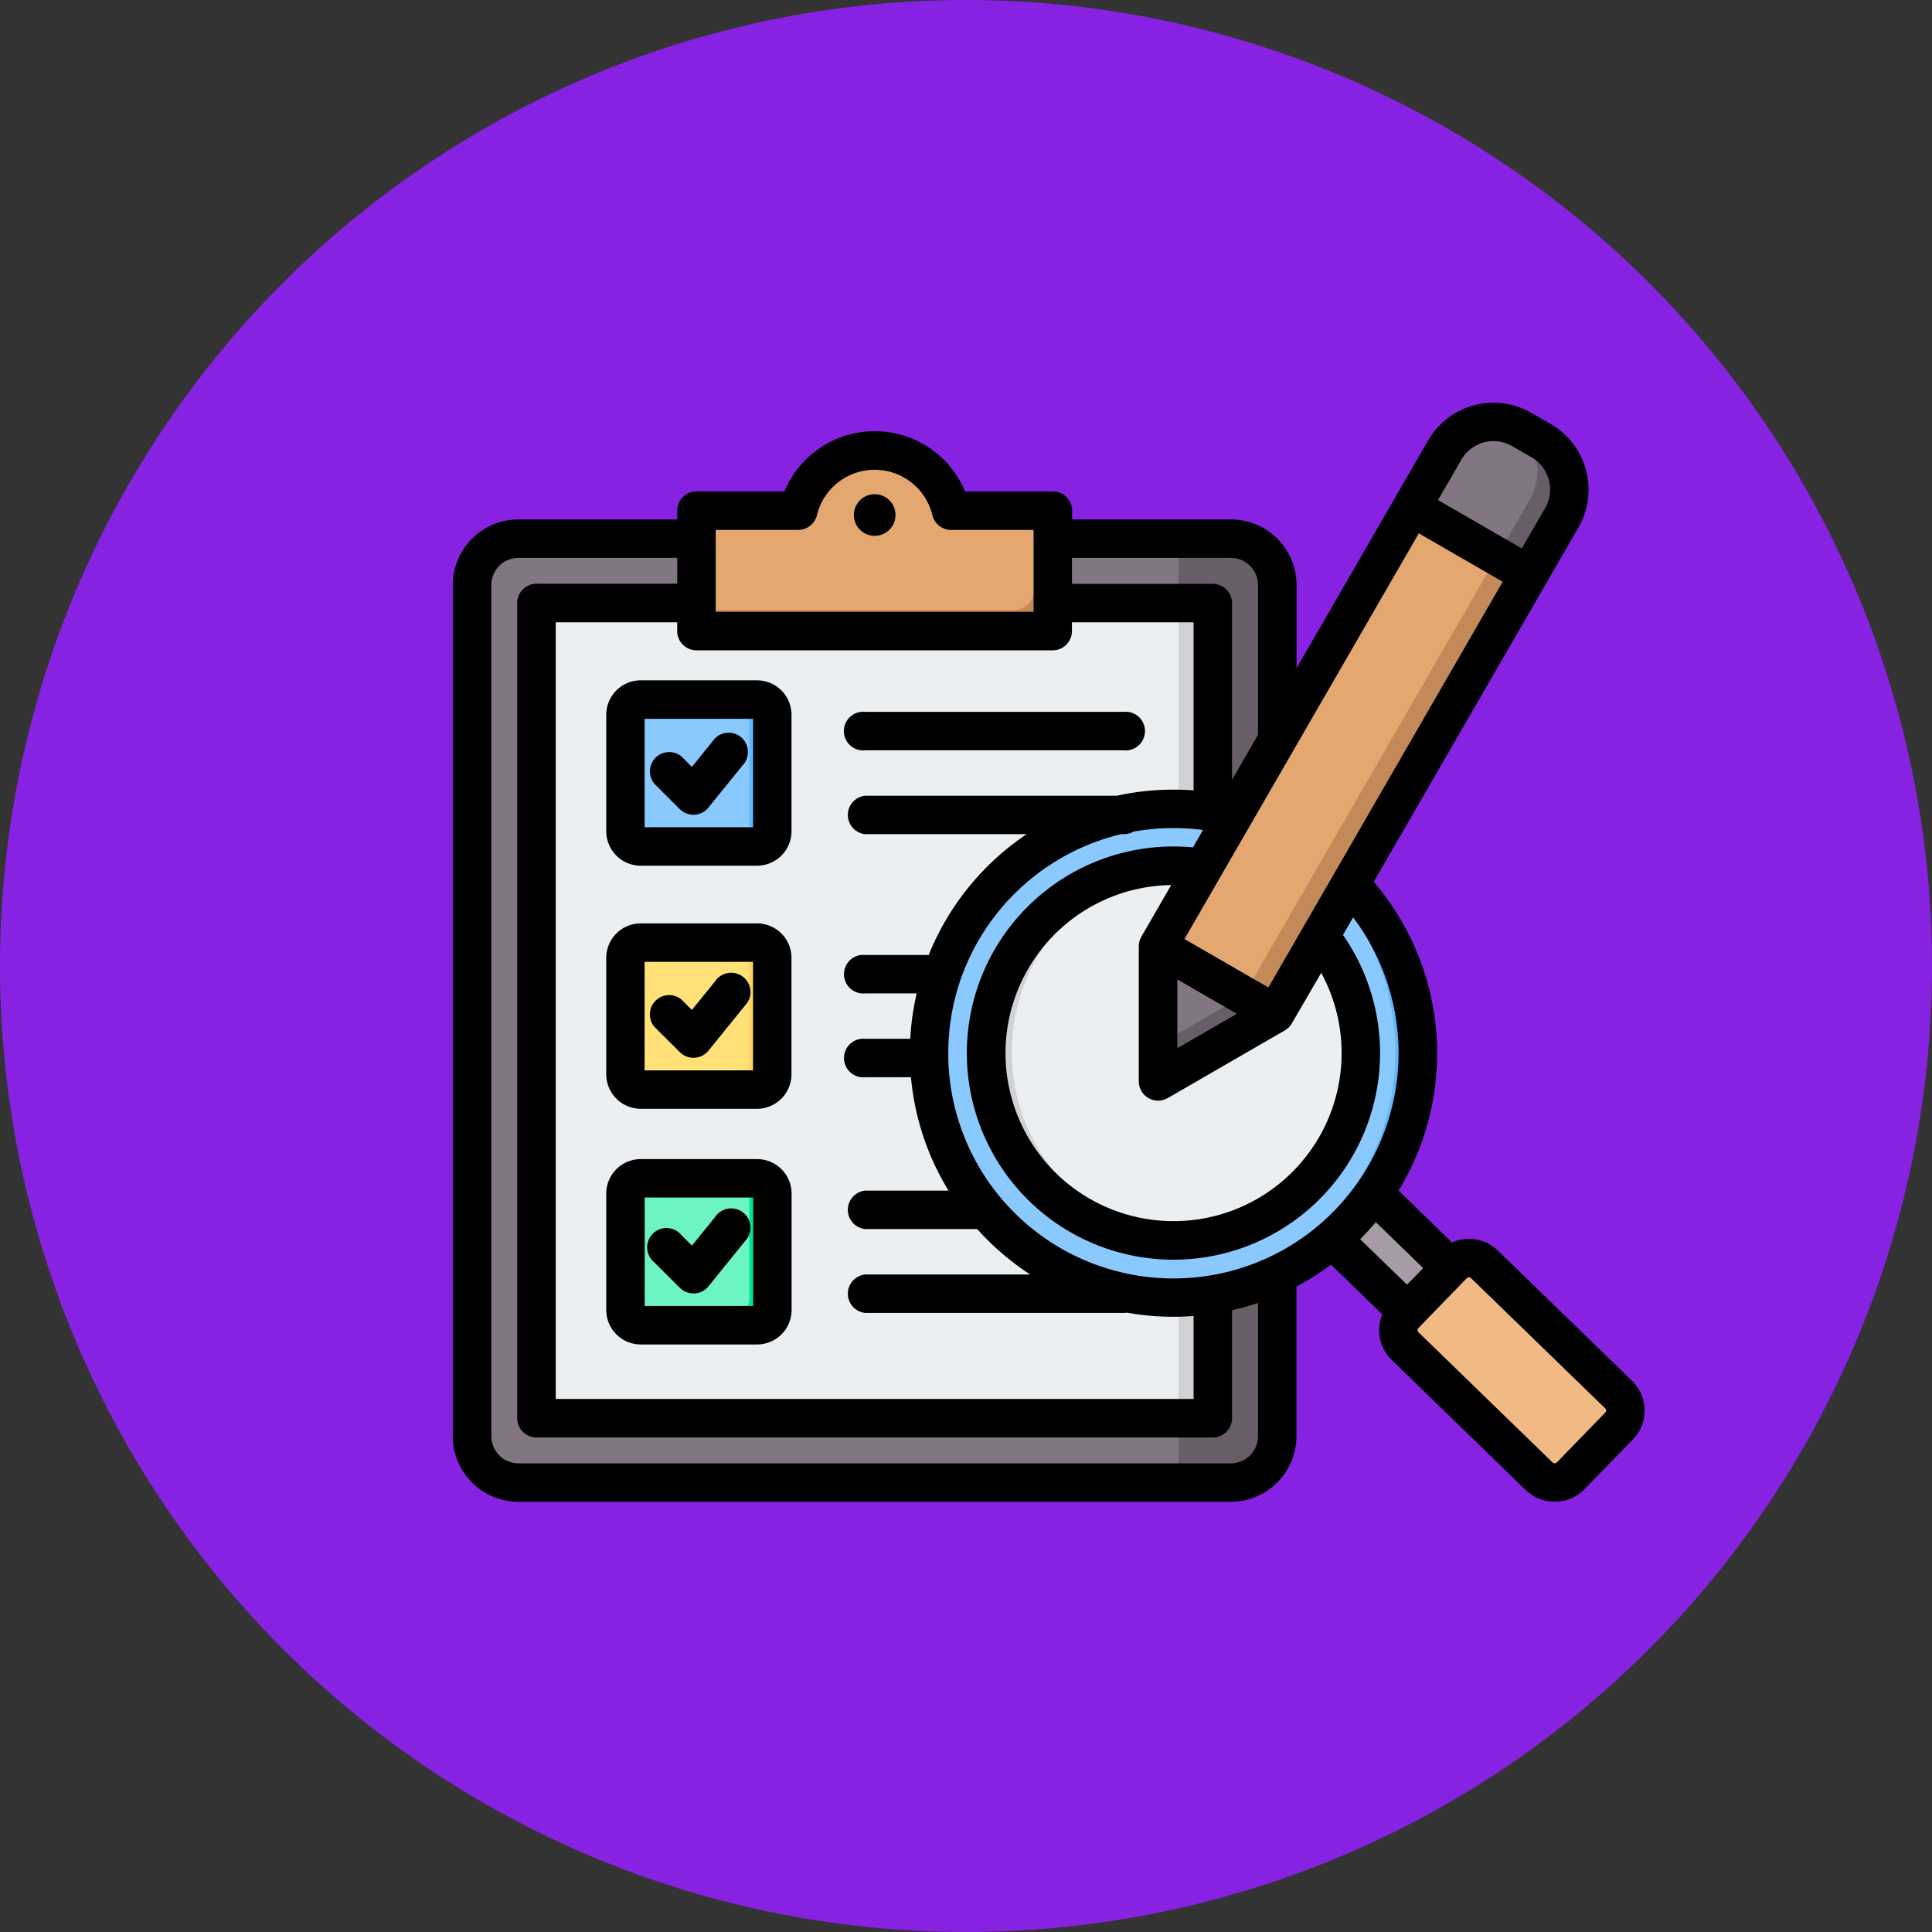 <svg xmlns="http://www.w3.org/2000/svg" width="70" height="70" viewBox="0 0 70 70">
  <rect x="0" y="0" width="70" height="70" fill="#333333" stroke="none"/>
  <g id="Grupo_1105314" data-name="Grupo 1105314" transform="translate(0 0)">
    <g id="Grupo_1095345" data-name="Grupo 1095345" transform="translate(0 0)">
      <path id="Trazado_875520" data-name="Trazado 875520" d="M35,0A35,35,0,1,1,0,35,35,35,0,0,1,35,0Z" fill="#8722e2"/>
    </g>
    <g id="assessment_16754636" transform="translate(9.406 -11.669)">
      <g id="Grupo_1105318" data-name="Grupo 1105318" transform="translate(7.649 26.987)">
        <g id="Grupo_1105315" data-name="Grupo 1105315" transform="translate(0 0.967)">
          <path id="Trazado_890842" data-name="Trazado 890842" d="M42.112,79.727a1.692,1.692,0,0,1,1.687,1.69v31.063a1.69,1.69,0,0,1-1.687,1.687h-26a1.692,1.692,0,0,1-1.689-1.687V81.417a1.694,1.694,0,0,1,1.689-1.69Z" transform="translate(-14.424 -76.77)" fill="#837683" fill-rule="evenodd"/>
          <path id="Trazado_890843" data-name="Trazado 890843" d="M311.07,79.727a1.692,1.692,0,0,1,1.687,1.69v31.063a1.69,1.69,0,0,1-1.687,1.687h-2.043V79.727Z" transform="translate(-283.382 -76.77)" fill="#685e68" fill-rule="evenodd"/>
          <path id="Trazado_890844" data-name="Trazado 890844" d="M65.332,106.722H42.18a.763.763,0,0,0-.762.762V135.7a.764.764,0,0,0,.762.764H65.332a.764.764,0,0,0,.764-.764V107.484A.764.764,0,0,0,65.332,106.722Z" transform="translate(-39.068 -101.415)" fill="#eceff1" fill-rule="evenodd"/>
          <path id="Trazado_890845" data-name="Trazado 890845" d="M309.645,106.722h-.618v29.742h.618a.764.764,0,0,0,.764-.764V107.484A.764.764,0,0,0,309.645,106.722Z" transform="translate(-283.382 -101.415)" fill="#d1d1d6" fill-rule="evenodd"/>
          <path id="Trazado_890846" data-name="Trazado 890846" d="M109.26,47.951h2.948a2.87,2.87,0,0,1,5.579,0h2.946a.764.764,0,0,1,.764.762v2.864a.764.764,0,0,1-.764.762H109.26a.763.763,0,0,1-.762-.762V48.713a.763.763,0,0,1,.762-.762Z" transform="translate(-100.309 -45.756)" fill="#e3a76f" fill-rule="evenodd"/>
          <path id="Trazado_890847" data-name="Trazado 890847" d="M120.733,70.974a.764.764,0,0,1,.764.762V74.6a.764.764,0,0,1-.764.762H109.26a.763.763,0,0,1-.762-.762h11.473a.765.765,0,0,0,.762-.764Z" transform="translate(-100.309 -68.779)" fill="#c48958" fill-rule="evenodd"/>
          <path id="Trazado_890848" data-name="Trazado 890848" d="M79.975,152.033H84.2a.554.554,0,0,1,.552.552v4.22a.552.552,0,0,1-.552.552h-4.22a.552.552,0,0,1-.552-.552v-4.22A.554.554,0,0,1,79.975,152.033Z" transform="translate(-73.765 -142.782)" fill="#8ac9fe" fill-rule="evenodd"/>
          <path id="Trazado_890849" data-name="Trazado 890849" d="M124,152.033h.892a.554.554,0,0,1,.552.552v4.22a.552.552,0,0,1-.552.552H124a.554.554,0,0,0,.552-.552v-4.22A.555.555,0,0,0,124,152.033Z" transform="translate(-114.461 -142.782)" fill="#60b7ff" fill-rule="evenodd"/>
          <path id="Trazado_890850" data-name="Trazado 890850" d="M79.975,248.315H84.2a.554.554,0,0,1,.552.552v4.223a.552.552,0,0,1-.552.55h-4.22a.552.552,0,0,1-.552-.55v-4.223A.554.554,0,0,1,79.975,248.315Z" transform="translate(-73.765 -230.682)" fill="#ffe177" fill-rule="evenodd"/>
          <path id="Trazado_890851" data-name="Trazado 890851" d="M124,248.315h.892a.554.554,0,0,1,.552.552v4.223a.552.552,0,0,1-.552.55H124a.553.553,0,0,0,.552-.55v-4.223A.555.555,0,0,0,124,248.315Z" transform="translate(-114.461 -230.682)" fill="#ffd064" fill-rule="evenodd"/>
          <path id="Trazado_890852" data-name="Trazado 890852" d="M79.975,344.6H84.2a.554.554,0,0,1,.552.552v4.223a.552.552,0,0,1-.552.55h-4.22a.552.552,0,0,1-.552-.55v-4.223A.554.554,0,0,1,79.975,344.6Z" transform="translate(-73.765 -318.582)" fill="#6cf5c2" fill-rule="evenodd"/>
          <path id="Trazado_890853" data-name="Trazado 890853" d="M124,344.6h.892a.554.554,0,0,1,.552.552v4.223a.552.552,0,0,1-.552.55H124a.553.553,0,0,0,.552-.55v-4.223A.555.555,0,0,0,124,344.6Z" transform="translate(-114.461 -318.582)" fill="#00e499" fill-rule="evenodd"/>
        </g>
        <g id="Grupo_1105316" data-name="Grupo 1105316" transform="translate(16.661 13.952)">
          <path id="Trazado_890854" data-name="Trazado 890854" d="M367.972,347.8a8.859,8.859,0,0,1-1.5,1.655l4.085,4,1.555-1.6Z" transform="translate(-352.486 -334.492)" fill="#a79ba7" fill-rule="evenodd"/>
          <path id="Trazado_890855" data-name="Trazado 890855" d="M379.373,347.492a1.027,1.027,0,0,1-.445.6l4.058,4.032.5-.545Z" transform="translate(-363.859 -334.211)" fill="#837683" fill-rule="evenodd"/>
          <path id="Trazado_890856" data-name="Trazado 890856" d="M407.347,389.769l1.755-1.81a.807.807,0,0,0-.016-1.138l-4.862-4.718a.807.807,0,0,0-1.138.018l-1.755,1.808a.808.808,0,0,0,.016,1.138l4.862,4.718A.808.808,0,0,0,407.347,389.769Z" transform="translate(-384.105 -365.603)" fill="#f1ba84" fill-rule="evenodd"/>
          <path id="Trazado_890857" data-name="Trazado 890857" d="M426.564,382.106l4.862,4.718a.807.807,0,0,1,.016,1.138l-1.755,1.81a.82.82,0,0,1-.217.158.808.808,0,0,0,.937-.158l1.755-1.81a.807.807,0,0,0-.016-1.138l-4.862-4.718a.809.809,0,0,0-.921-.142A.809.809,0,0,1,426.564,382.106Z" transform="translate(-407.165 -365.605)" fill="#e3a76f" fill-rule="evenodd"/>
          <path id="Trazado_890858" data-name="Trazado 890858" d="M214.675,194.921a8.853,8.853,0,1,1-8.853,8.853,8.852,8.852,0,0,1,8.853-8.853Z" transform="translate(-205.822 -194.921)" fill="#8ac9fe" fill-rule="evenodd"/>
          <path id="Trazado_890859" data-name="Trazado 890859" d="M303,194.921a8.853,8.853,0,1,1,0,17.705c-.145,0-.288,0-.43-.01a8.853,8.853,0,0,0,0-17.685C302.717,194.924,302.86,194.921,303,194.921Z" transform="translate(-294.152 -194.921)" fill="#60b7ff" fill-rule="evenodd"/>
          <path id="Trazado_890860" data-name="Trazado 890860" d="M235.874,218.142a6.831,6.831,0,1,1-6.831,6.831,6.832,6.832,0,0,1,6.831-6.831Z" transform="translate(-227.022 -216.121)" fill="#eceff1" fill-rule="evenodd"/>
          <path id="Trazado_890861" data-name="Trazado 890861" d="M235.874,218.142c.155,0,.308,0,.462.015a6.831,6.831,0,0,0,0,13.631c-.153.01-.307.016-.462.016a6.831,6.831,0,1,1,0-13.663Z" transform="translate(-227.022 -216.121)" fill="#d1d1d6" fill-rule="evenodd"/>
        </g>
        <g id="Grupo_1105317" data-name="Grupo 1105317" transform="translate(24.956 0)">
          <path id="Trazado_890862" data-name="Trazado 890862" d="M301.124,53.644l10.381-17.981a2.048,2.048,0,0,1,2.791-.749l.709.409a2.047,2.047,0,0,1,.747,2.792L305.371,56.1l-3.947,2.279a.2.2,0,0,1-.3-.173Z" transform="translate(-301.122 -34.642)" fill="#e3a76f" fill-rule="evenodd"/>
          <path id="Trazado_890863" data-name="Trazado 890863" d="M314.017,36.309a2.2,2.2,0,0,1,.262.127l.709.409a2.047,2.047,0,0,1,.747,2.792L305.353,57.618,301.406,59.9a.2.2,0,0,1-.3-.173l0-1.05,3.038-1.754,10.381-17.981A2.049,2.049,0,0,0,314.017,36.309Z" transform="translate(-301.105 -36.164)" fill="#c48958" fill-rule="evenodd"/>
          <path id="Trazado_890864" data-name="Trazado 890864" d="M301.124,257.493v-4.558l4.247,2.452-3.947,2.279A.2.2,0,0,1,301.124,257.493Z" transform="translate(-301.122 -233.933)" fill="#837683" fill-rule="evenodd"/>
          <path id="Trazado_890865" data-name="Trazado 890865" d="M301.107,275.88l0-1.05,3.038-1.754,1.21.7-3.947,2.279a.2.2,0,0,1-.3-.173Z" transform="translate(-301.105 -252.319)" fill="#685e68" fill-rule="evenodd"/>
          <path id="Trazado_890866" data-name="Trazado 890866" d="M410.525,37.149l.858-1.486a2.048,2.048,0,0,1,2.791-.749l.709.409a2.047,2.047,0,0,1,.747,2.792l-.858,1.486Z" transform="translate(-401 -34.642)" fill="#837683" fill-rule="evenodd"/>
          <path id="Trazado_890867" data-name="Trazado 890867" d="M445.76,36.309a2.2,2.2,0,0,1,.262.127l.709.409a2.047,2.047,0,0,1,.747,2.792l-.858,1.486-1.21-.7.858-1.486A2.049,2.049,0,0,0,445.76,36.309Z" transform="translate(-432.847 -36.164)" fill="#685e68" fill-rule="evenodd"/>
        </g>
      </g>
      <path id="Trazado_890868" data-name="Trazado 890868" d="M37.566,58.276v5.431a2.381,2.381,0,0,1-2.375,2.375H9.378A2.381,2.381,0,0,1,7,63.707V32.861a2.378,2.378,0,0,1,2.375-2.372h5.756v-.316a.7.7,0,0,1,.7-.7h3.183a3.546,3.546,0,0,1,6.545,0H28.74a.7.7,0,0,1,.7.7v.316h5.756a2.378,2.378,0,0,1,2.375,2.372v3.018l4.766-8.251a2.739,2.739,0,0,1,3.739-1l.709.407h0a2.746,2.746,0,0,1,1,3.743h0L40.367,43.619a9.555,9.555,0,0,1,.9,11.186L43.2,56.687a1.51,1.51,0,0,1,1.661.289h0L49.725,61.7a1.5,1.5,0,0,1,.031,2.123h0L48,65.626h0a1.507,1.507,0,0,1-2.12.035l0,0-4.859-4.718a1.5,1.5,0,0,1-.343-1.653l-1.858-1.8a9.554,9.554,0,0,1-1.25.791ZM15.133,31.882H9.378a.983.983,0,0,0-.982.979V63.707a.984.984,0,0,0,.982.982H35.192a.984.984,0,0,0,.982-.982V58.875a9.47,9.47,0,0,1-.941.265v3.911a.7.7,0,0,1-.7.7h-24.5a.7.7,0,0,1-.7-.7V33.519a.7.7,0,0,1,.7-.7h5.1Zm14.3,0v.941h5.1a.7.7,0,0,1,.7.7v6.4l.941-1.629V32.861a.983.983,0,0,0-.982-.979Zm0,2.334v.316a.7.7,0,0,1-.7.7H15.83a.7.7,0,0,1-.7-.7v-.316h-4.4v28.14H33.84V59.35q-.361.027-.73.028a9.606,9.606,0,0,1-1.682-.148.7.7,0,0,1-.115.009h-9.37a.7.7,0,0,1,0-1.393h5.978A9.6,9.6,0,0,1,26,56.2H21.943a.7.7,0,0,1,0-1.393h3.018A9.492,9.492,0,0,1,23.6,50.7H21.943a.7.7,0,1,1,0-1.393h1.631a9.545,9.545,0,0,1,.233-1.645H21.943a.7.7,0,1,1,0-1.393h2.3a9.581,9.581,0,0,1,3.55-4.376H21.943a.7.7,0,0,1,0-1.393h9.114a9.582,9.582,0,0,1,2.053-.221q.368,0,.73.028v-6.09ZM42,30.992l-8.491,14.7,3.041,1.755,8.49-14.7ZM31.952,45.6l1.077-1.864a6.089,6.089,0,1,0,5.435,3.18L37.4,48.748v0a.7.7,0,0,1-.255.255L32.9,51.456a.7.7,0,0,1-1.045-.6v-4.9a.7.7,0,0,1,.093-.348Zm1.862-3.224.367-.635a8.261,8.261,0,0,0-2.52.059.692.692,0,0,1-.348.093h-.1a8.172,8.172,0,0,0-5.821,5.285l-.008.025a8.149,8.149,0,0,0-.432,2.626q0,.08,0,.16h0a8.156,8.156,0,0,0,8.155,8,8.216,8.216,0,0,0,1.315-.105,8.122,8.122,0,0,0,3.984-1.85A8.206,8.206,0,0,0,39.794,54.5a8.162,8.162,0,0,0-.174-9.593l-.368.637a7.486,7.486,0,1,1-6.142-3.206q.356,0,.7.033ZM45.733,31.54l.844-1.462a1.35,1.35,0,0,0-.491-1.84l-.709-.406,0,0a1.344,1.344,0,0,0-1.836.493h0l-.845,1.462ZM40.441,55.948q-.27.323-.567.621l1.7,1.646.585-.6Zm-7.19-8.794v2.493L35.41,48.4ZM16.526,30.869v2.966H28.043V30.869H25.054a.7.7,0,0,1-.677-.533,2.153,2.153,0,0,0-4.185,0,.7.7,0,0,1-.677.533Zm5.758.214a.754.754,0,1,1,.755-.755A.756.756,0,0,1,22.285,31.083ZM47,64.657l1.755-1.807a.109.109,0,0,0,0-.153h0l-4.862-4.718a.109.109,0,0,0-.153,0h0l-1.755,1.808h0a.106.106,0,0,0,0,.149l0,0,4.86,4.719a.11.11,0,0,0,.153,0ZM13.807,53.666h4.221a1.249,1.249,0,0,1,1.247,1.247v4.221a1.249,1.249,0,0,1-1.247,1.247H13.807a1.249,1.249,0,0,1-1.247-1.247V54.913A1.249,1.249,0,0,1,13.807,53.666Zm.146,5.322h3.93v-3.93h-3.93Zm.35-1.58a.7.7,0,1,1,.983-.986l.379.378.835-1.032a.7.7,0,1,1,1.083.876l-1.321,1.632a.7.7,0,0,1-1.033.055Zm-.5-12.283h4.221a1.249,1.249,0,0,1,1.247,1.247v4.221a1.253,1.253,0,0,1-1.247,1.25H13.807a1.253,1.253,0,0,1-1.247-1.25V46.372a1.249,1.249,0,0,1,1.247-1.247Zm.146,1.393V50.45h3.93V46.518Zm.349,2.349a.7.7,0,0,1,.985-.985l.379.379L16.5,47.23a.7.7,0,1,1,1.083.876l-1.321,1.632a.7.7,0,0,1-1.034.054Zm7.641-10.013a.7.7,0,1,1,0-1.393h9.37a.7.7,0,1,1,0,1.393Zm-8.135-2.535h4.221a1.249,1.249,0,0,1,1.247,1.247v4.221a1.249,1.249,0,0,1-1.247,1.247H13.807a1.249,1.249,0,0,1-1.247-1.247V37.566A1.249,1.249,0,0,1,13.807,36.319Zm.146,1.393v3.93h3.93v-3.93Zm.349,2.349a.7.7,0,0,1,.985-.985l.379.379.834-1.031a.7.7,0,0,1,1.083.876l-1.321,1.632a.7.7,0,0,1-1.034.054Z" fill-rule="evenodd"/>
    </g>
  </g>
</svg>
